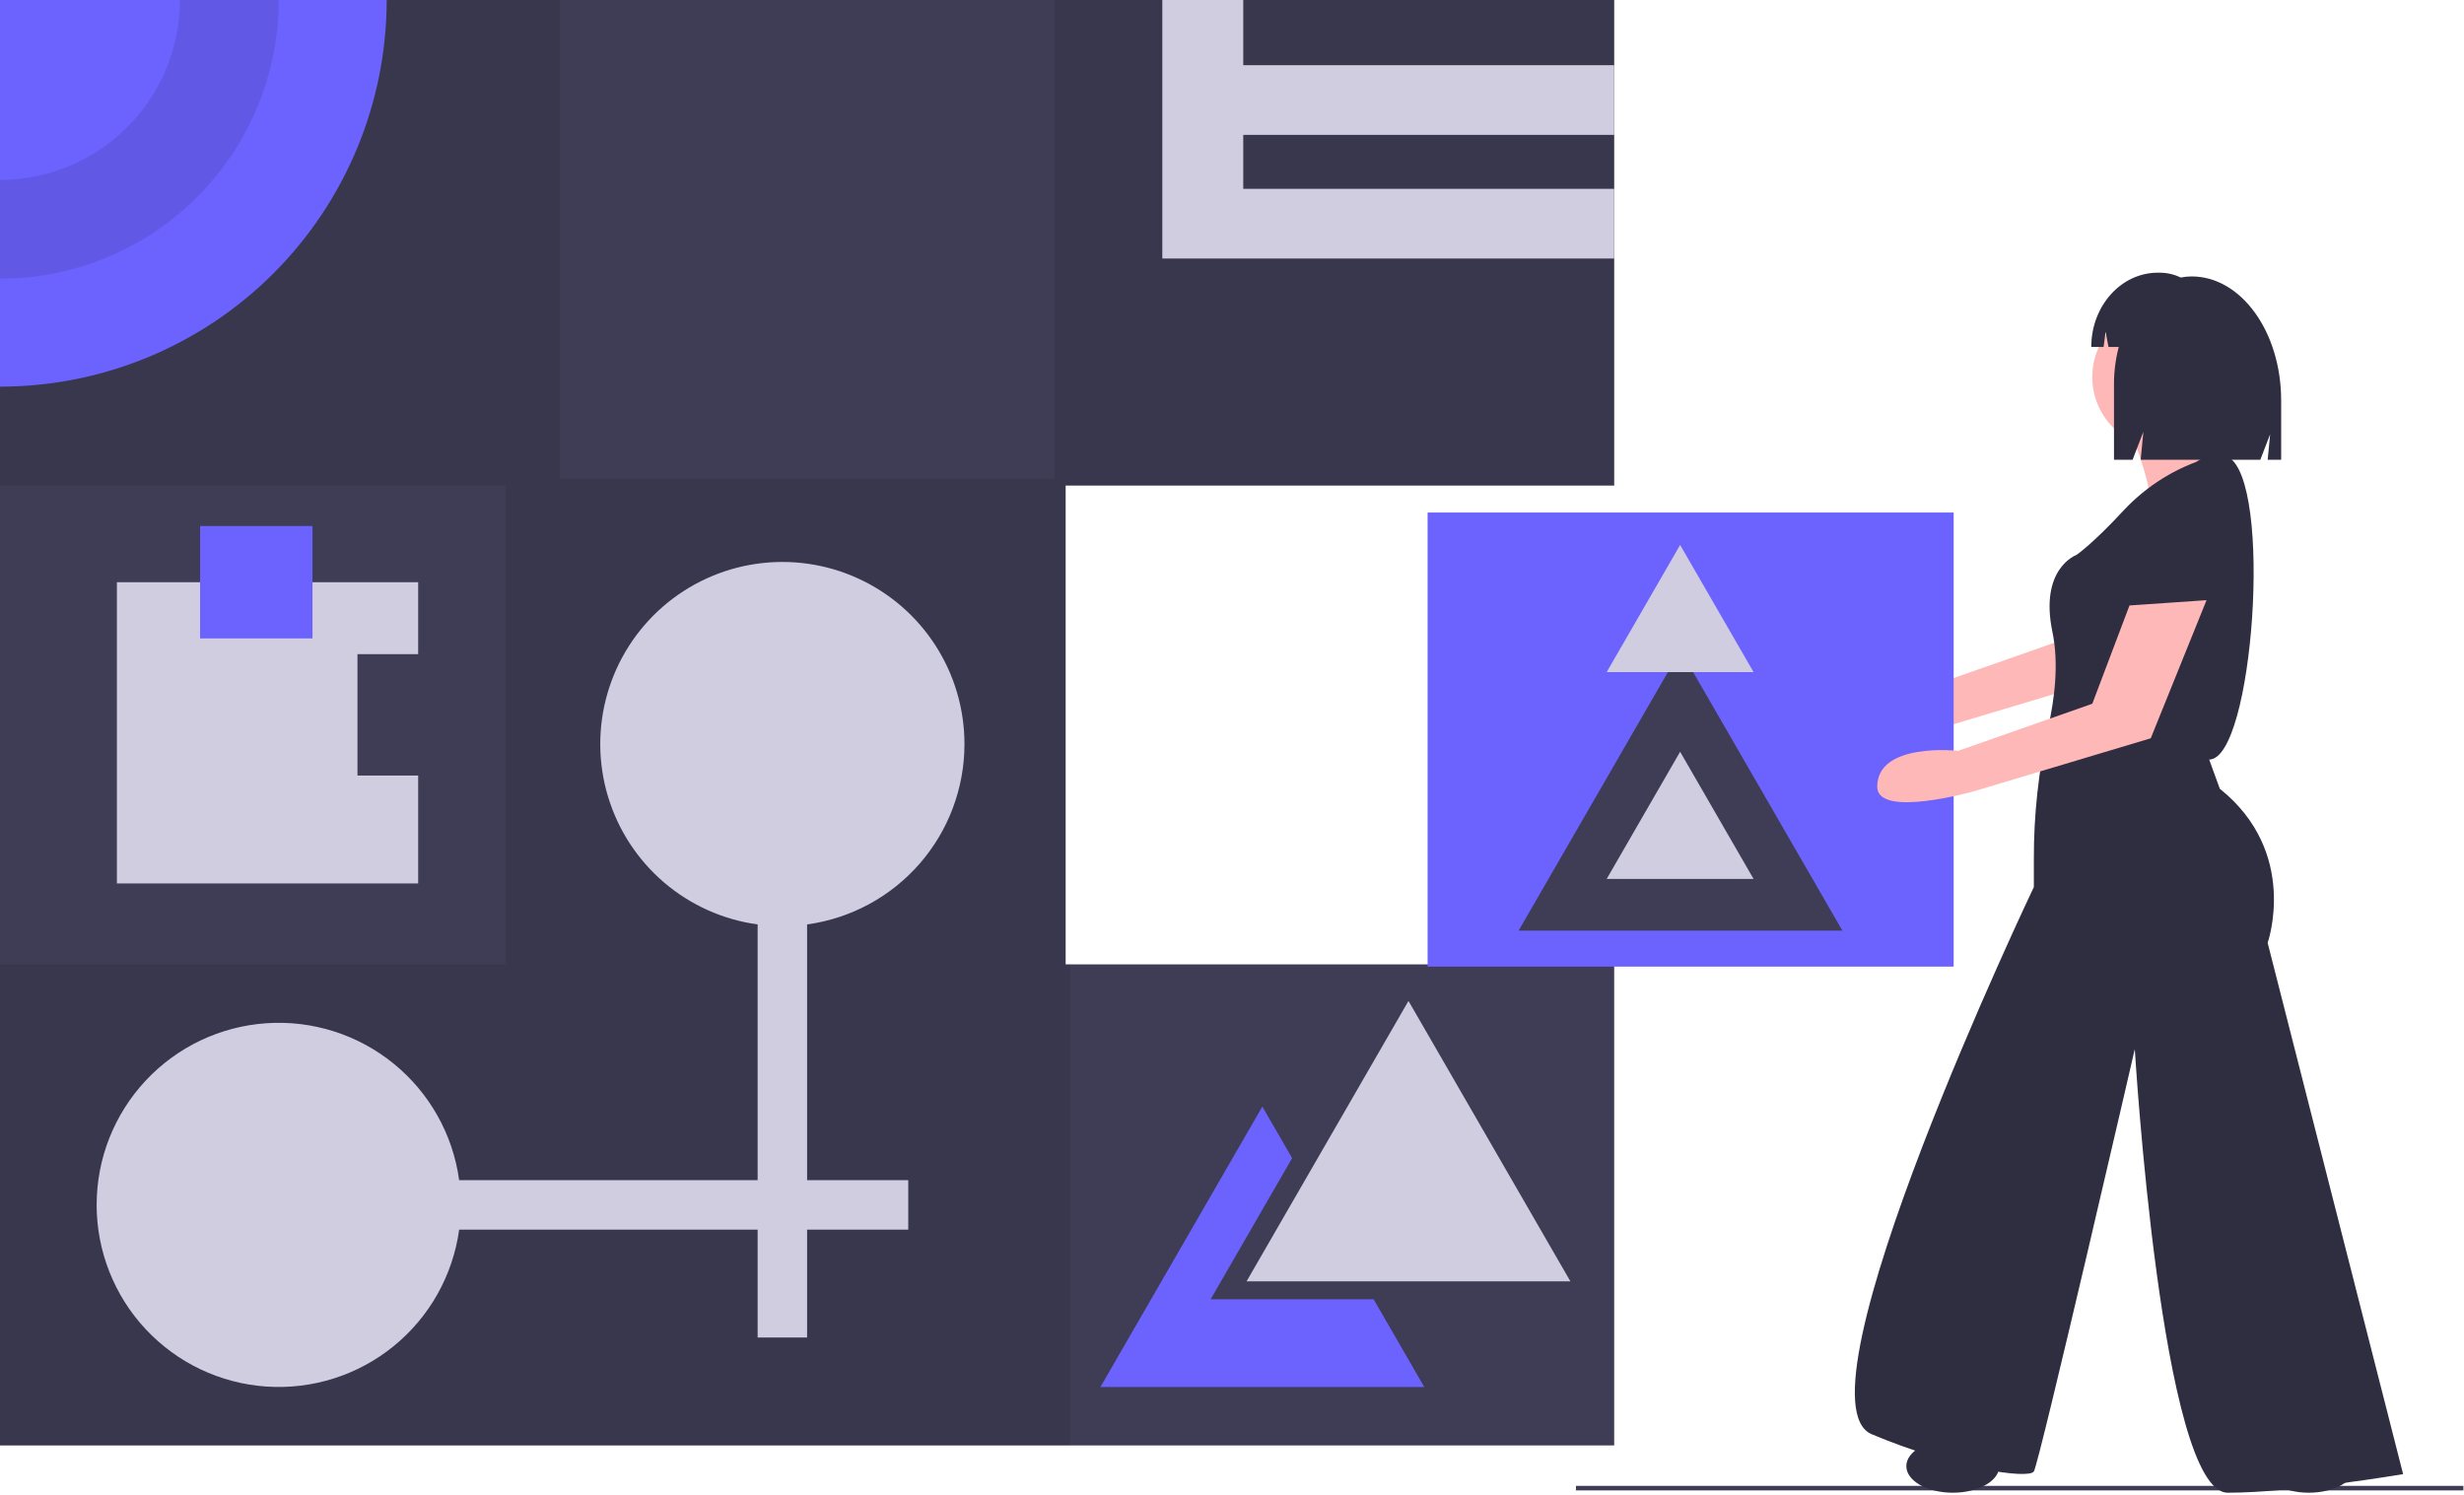 <svg width="100%" height="100%" viewBox="0 0 1096 665" fill="none" xmlns="http://www.w3.org/2000/svg">
<g id="productive 1" clip-path="url(#clip0)">
<path id="Vector" d="M474 429V216H718V0H0V643H718V429H474Z" fill="#3F3D56"/>
<path id="Vector_2" opacity="0.1" d="M718 216V0H469V213H249V0H0V216H225V429H0V643H476V429H474V216H718Z" fill="black"/>
<path id="Vector_3" d="M718 60V29H553V0H517V29V60V84V115H553H718V84H553V60H718Z" fill="#D0CDE1"/>
<g id="shapes">
<path id="Vector_4" d="M172 0C171.999 45.617 153.877 89.365 121.621 121.621C89.365 153.877 45.617 171.999 0 172V0H172Z" fill="#6C63FF"/>
<path id="Vector_5" opacity="0.1" d="M80 0C79.999 21.217 71.57 41.565 56.568 56.568C41.565 71.57 21.217 79.999 0 80V124C32.886 123.999 64.426 110.934 87.68 87.68C110.934 64.426 123.999 32.886 124 0H80Z" fill="black"/>
<path id="Vector_6" d="M429 331C429.003 315.449 424.528 300.225 416.112 287.149C407.695 274.072 395.692 263.694 381.536 257.255C367.381 250.817 351.671 248.589 336.283 250.839C320.895 253.088 306.48 259.72 294.76 269.941C283.04 280.163 274.51 293.542 270.189 308.481C265.868 323.42 265.939 339.287 270.394 354.187C274.848 369.087 283.497 382.389 295.308 392.506C307.119 402.622 321.593 409.124 337 411.236V525H204.236C201.449 504.662 191.043 486.141 175.122 473.181C159.202 460.222 138.955 453.791 118.474 455.188C97.993 456.585 78.807 465.706 64.794 480.708C50.781 495.709 42.987 515.472 42.987 536C42.987 556.528 50.781 576.291 64.794 591.292C78.807 606.294 97.993 615.415 118.474 616.812C138.955 618.209 159.202 611.778 175.122 598.818C191.043 585.859 201.449 567.338 204.236 547H337V595H359V547H404V525H359V411.236C378.393 408.578 396.168 398.987 409.037 384.236C421.905 369.486 428.997 350.575 429 331V331Z" fill="#D0CDE1"/>
</g>
<path id="Vector_7" d="M626.5 445.263L662.508 507.631L698.517 570H626.5H554.483L590.492 507.631L626.5 445.263Z" fill="#D0CDE1"/>
<path id="Vector_8" d="M610.5 578H538.483L574.492 515.631L574.742 515.198L561.5 492.263L525.492 554.631L489.483 617H561.5H633.517L611 578H610.5Z" fill="#6C63FF"/>
<path id="Vector_9" d="M159 345V291H186V259H52V393H186V345H159Z" fill="#D0CDE1"/>
<path id="Vector_10" d="M139 234H89V284H139V234Z" fill="#6C63FF"/>
<g id="move">
<path id="Vector_11" d="M1095.74 661H701V663H1095.74V661Z" fill="#3F3D56"/>
<path id="Vector_12" d="M937.032 239.849L920.488 283.572L860.824 304.507C860.824 304.507 824.824 300.507 824.824 320.507C824.824 334.688 867.824 322.507 867.824 322.507L946.486 298.935L971.302 237.485L937.032 239.849Z" fill="#FFB8B8"/>
<path id="Vector_13" d="M869 228H635V430H869V228Z" fill="#6C63FF"/>
<path id="Vector_14" d="M747.5 289.263L783.508 351.631L819.517 414H747.5H675.483L711.492 351.631L747.5 289.263Z" fill="#3F3D56"/>
<path id="Vector_15" d="M747.331 334.415L763.665 362.708L780 391H747.331H714.661L730.996 362.708L747.331 334.415Z" fill="#D0CDE1"/>
<path id="Vector_16" d="M747.331 242.415L763.665 270.708L780 299H747.331H714.661L730.996 270.708L747.331 242.415Z" fill="#D0CDE1"/>
<path id="Vector_17" d="M972.024 211.438C972.024 211.438 955.48 209.074 947.208 239.799C938.936 270.523 936.573 272.887 936.573 272.887C936.573 272.887 985.023 279.977 986.205 277.614C987.386 275.25 996.84 218.528 972.024 211.438Z" fill="#2F2E41"/>
<path id="Vector_18" d="M962.57 199.62C980.192 199.62 994.477 185.335 994.477 167.714C994.477 150.093 980.192 135.808 962.57 135.808C944.949 135.808 930.664 150.093 930.664 167.714C930.664 185.335 944.949 199.62 962.57 199.62Z" fill="#FFB8B8"/>
<path id="Vector_19" d="M948.39 193.712C948.39 193.712 959.025 220.891 955.48 224.436C951.935 227.982 999.203 232.708 999.203 232.708C999.203 232.708 1002.75 214.983 988.568 204.347C988.568 204.347 982.659 186.622 983.841 183.076C985.023 179.531 948.39 193.712 948.39 193.712Z" fill="#FFB8B8"/>
<path id="Vector_20" d="M976.751 205.529C964.638 210.103 953.726 217.378 944.845 226.8C930.664 242.162 923.574 246.889 923.574 246.889C923.574 246.889 907.03 252.798 912.938 281.159C915.893 295.339 913.825 311.292 911.018 323.7C906.731 342.956 904.6 362.629 904.666 382.356V394.603C904.666 394.603 795.948 622.674 832.582 638.037C869.215 653.399 902.303 658.126 904.666 654.581C907.03 651.035 949.571 466.688 949.571 466.688C949.571 466.688 961.389 664.034 990.931 664.034C1020.47 664.034 1068.92 655.762 1068.92 655.762L1008.66 419.419C1008.66 419.419 1022.84 379.241 987.386 350.88L982.659 337.881C1002.26 337.891 1011.23 213.811 990.931 203.165C990.931 203.165 986.205 199.62 976.751 205.529Z" fill="#2F2E41"/>
<path id="Vector_21" d="M947.208 269.341L930.664 313.065L871 334C871 334 835 330 835 350C835 364.18 878 352 878 352L956.662 328.427L981.478 266.978L947.208 269.341Z" fill="#FFB8B8"/>
<path id="Vector_22" d="M868.624 664.034C880.045 664.034 889.304 658.743 889.304 652.217C889.304 645.691 880.045 640.4 868.624 640.4C857.203 640.4 847.944 645.691 847.944 652.217C847.944 658.743 857.203 664.034 868.624 664.034Z" fill="#2F2E41"/>
<path id="Vector_23" d="M1026.97 664.034C1038.4 664.034 1047.65 658.743 1047.65 652.217C1047.65 645.691 1038.4 640.4 1026.97 640.4C1015.55 640.4 1006.29 645.691 1006.29 652.217C1006.29 658.743 1015.55 664.034 1026.97 664.034Z" fill="#2F2E41"/>
<path id="Vector_24" d="M974.887 122.971H974.887C973.245 122.975 971.606 123.138 969.995 123.458C967.084 122.045 963.89 121.309 960.655 121.305H959.807C943.462 121.305 930.212 136.095 930.212 154.34V154.34H935.689L936.573 147.608L937.87 154.34H942.432C941.013 159.742 940.301 165.305 940.313 170.89V204.514H948.594L953.388 192.056L952.189 204.514H1005.41L1009.77 193.189L1008.68 204.514H1014.67V178.113C1014.67 147.659 996.86 122.971 974.887 122.971Z" fill="#2F2E41"/>
</g>
</g>
<defs>
<clipPath id="clip0">
<rect width="1095.74" height="664.034" fill="white"/>
</clipPath>
</defs>
</svg>
